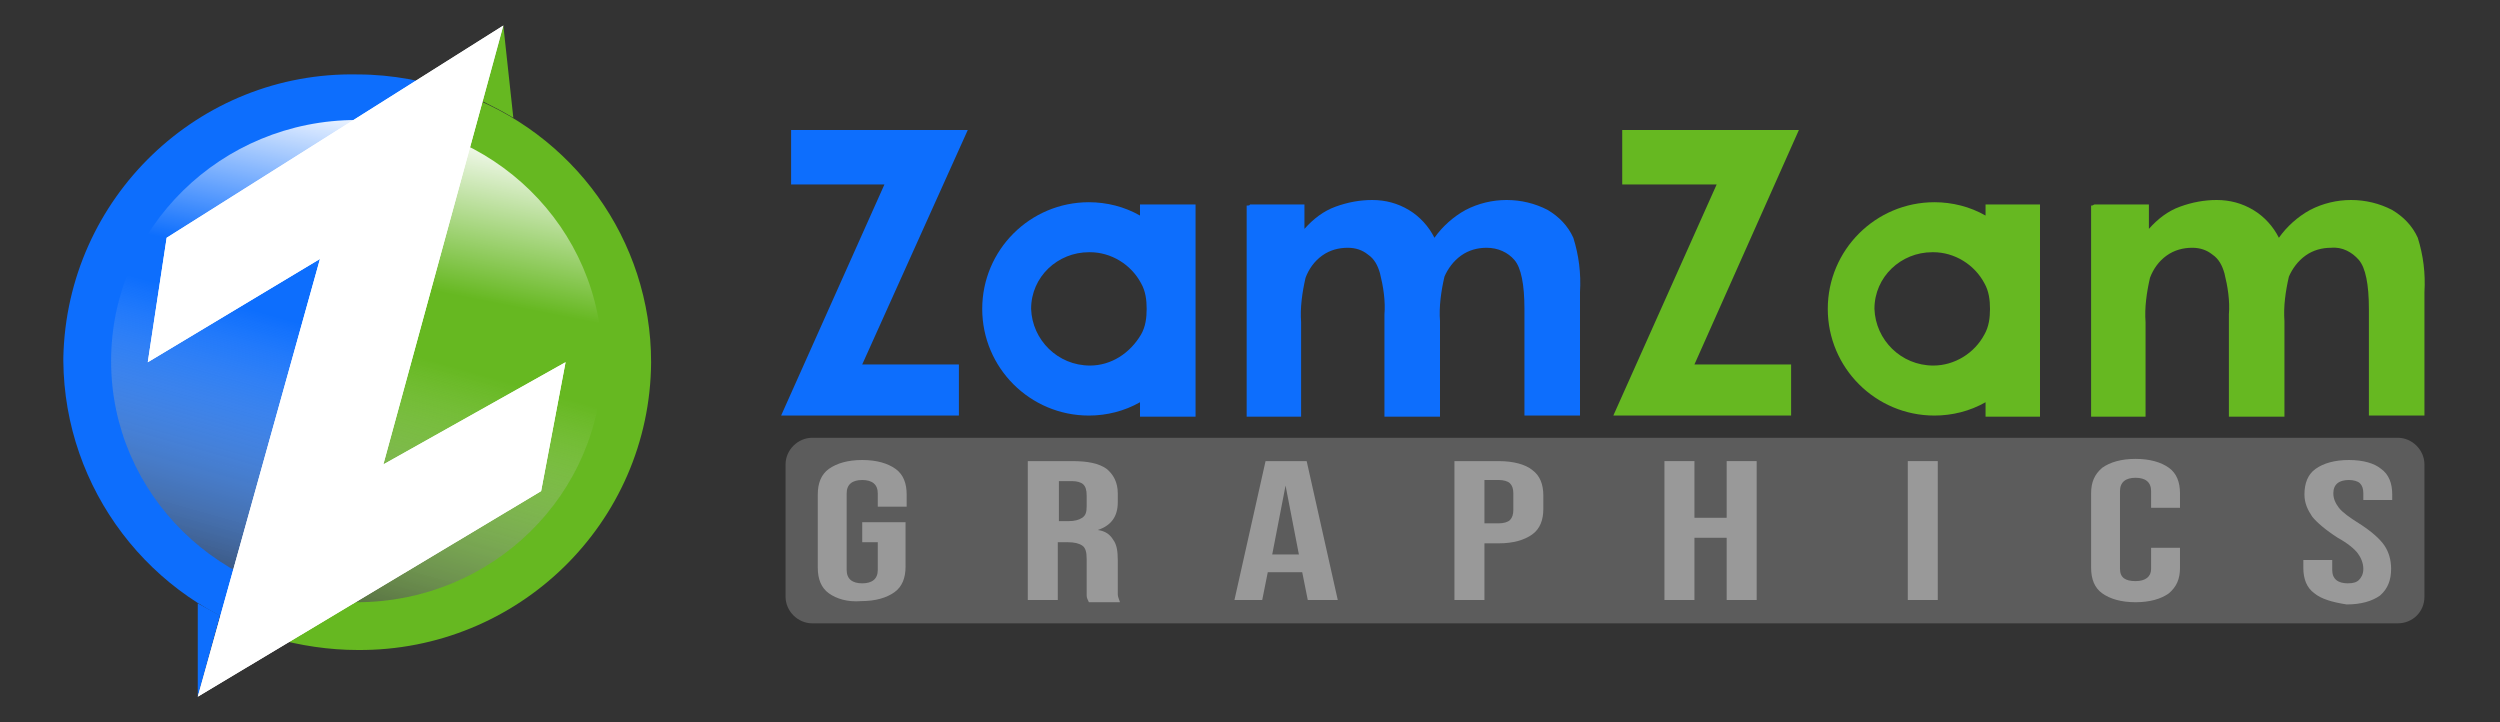 <?xml version="1.0" encoding="utf-8"?>
<!-- Generator: Adobe Illustrator 24.0.1, SVG Export Plug-In . SVG Version: 6.00 Build 0)  -->
<svg version="1.1" id="Layer_1" xmlns="http://www.w3.org/2000/svg" xmlns:xlink="http://www.w3.org/1999/xlink" x="0px" y="0px"
	 viewBox="0 0 225 65" style="enable-background:new 0 0 225 65;" xml:space="preserve">
<rect x="0" y="0" width="225" height="65" fill="#333333" stroke="none"/>
<style type="text/css">
	.st0{fill:#66B821;}
	.st1{fill:#0D6EFD;}
	.st2{fill:url(#_Path__1_);}
	.st3{fill:url(#_Path_2_1_);}
	.st4{fill:#FFFFFF;}
	.st5{opacity:0.2;fill:#FFFFFF;}
	.st6{fill:#999999;}
</style>
<title>header_logo</title>
<g id="_Group_">
	<g id="_Group_2">
		<path class="st0" d="M41.2,8.3c-7,14.1-10.5,29.2-15.1,44.6c-0.4,1.5-0.9,3.1-1.6,4.5c2.5,0.7,5.1,1.1,7.7,1.1
			c14.4,0.1,26.3-11.4,26.4-25.9l0,0C58.6,21.6,51.6,11.9,41.2,8.3z"/>
		<path class="st0" d="M45.3,2.3l-1.9,6.8c1,0.5,1.8,0.9,2.8,1.5L45.3,2.3z"/>
		<path class="st1" d="M32.2,6.7C17.9,6.4,6,17.8,5.7,32.2c0,0.1,0,0.2,0,0.3C5.8,44,13.5,54.1,24.5,57.3c0.6-1.5,1.2-3,1.6-4.5
			c4.6-15.4,8.1-30.5,15.1-44.5C38.4,7.3,35.3,6.7,32.2,6.7z"/>
		<polygon class="st1" points="17.8,62.7 19.8,55.4 17.8,54.3 		"/>
		
			<linearGradient id="_Path__1_" gradientUnits="userSpaceOnUse" x1="33.564" y1="-680.093" x2="36.464" y2="-665.423" gradientTransform="matrix(1 0 0 -1 0 -655)">
			<stop  offset="0" style="stop-color:#FFFFFF;stop-opacity:0"/>
			<stop  offset="0.12" style="stop-color:#FFFFFF;stop-opacity:0.12"/>
			<stop  offset="1" style="stop-color:#FFFFFF"/>
		</linearGradient>
		<ellipse id="_Path_" class="st2" cx="32.1" cy="32.5" rx="22.1" ry="21.7"/>
		
			<linearGradient id="_Path_2_1_" gradientUnits="userSpaceOnUse" x1="32.611" y1="-685.689" x2="23.511" y2="-717.949" gradientTransform="matrix(1 0 0 -1 0 -655)">
			<stop  offset="0" style="stop-color:#FFFFFF;stop-opacity:0"/>
			<stop  offset="1" style="stop-color:#020202"/>
		</linearGradient>
		<ellipse id="_Path_2" class="st3" cx="32.1" cy="32.5" rx="22.1" ry="21.7"/>
		<polygon id="_Path_3" class="st4" points="15,21.4 13.3,32.6 28.8,23.3 17.8,62.7 48.7,44.2 50.9,32.6 34.5,41.8 45.3,2.3 		"/>
		<polygon id="_Path_4" class="st4" points="15,21.4 13.3,32.6 28.8,23.3 17.8,62.7 48.7,44.2 50.9,32.6 34.5,41.8 45.3,2.3 		"/>
	</g>
	<g id="_Group_3">
		<path class="st5" d="M215.8,56.1H73.1c-1.3,0-2.4-1.1-2.4-2.4V41.8c0-1.3,1.1-2.4,2.4-2.4h142.7c1.3,0,2.4,1.1,2.4,2.4v11.9
			C218.2,55.1,217.1,56.1,215.8,56.1z"/>
		<path id="_Path_10" class="st1" d="M71.2,11.7h15.9l-9.5,21.1h8.7v4.6h-16l9.3-20.8h-8.4V11.7z"/>
		<path id="_Path_11" class="st1" d="M112.5,18.4h4.9v2.2c0.8-0.9,1.7-1.6,2.8-2c1.1-0.4,2.2-0.6,3.3-0.6c1.2,0,2.3,0.3,3.3,0.9
			s1.8,1.5,2.3,2.5c0.7-1,1.7-1.9,2.8-2.5c2.3-1.2,5.1-1.2,7.4,0c1,0.6,1.8,1.4,2.3,2.5c0.5,1.6,0.7,3.2,0.6,4.9v11.1h-5v-9.6
			c0-2.2-0.3-3.7-0.9-4.4c-0.6-0.7-1.5-1.1-2.5-1.1c-0.8,0-1.6,0.2-2.3,0.7s-1.2,1.2-1.5,1.9c-0.3,1.3-0.5,2.7-0.4,4v8.6h-5v-9.2
			c0.1-1.2-0.1-2.5-0.4-3.7c-0.2-0.7-0.5-1.3-1.1-1.7c-0.5-0.4-1.1-0.6-1.8-0.6c-0.8,0-1.6,0.2-2.3,0.7c-0.7,0.5-1.2,1.2-1.5,2
			c-0.3,1.3-0.5,2.7-0.4,4v8.5h-4.9v-19h0.1C112.5,18.5,112.5,18.4,112.5,18.4z"/>
		<path id="_Path_12" class="st0" d="M146,11.7h15.9l-9.4,21.1h8.7v4.6h-16l9.3-20.8H146V11.7z"/>
		<path id="_Path_13" class="st0" d="M188.5,18.4h4.9v2.2c0.8-0.9,1.7-1.6,2.8-2s2.2-0.6,3.3-0.6c1.2,0,2.3,0.3,3.3,0.9
			s1.8,1.5,2.3,2.5c0.7-1,1.7-1.9,2.8-2.5c2.3-1.2,5.1-1.2,7.4,0c1,0.6,1.8,1.4,2.3,2.5c0.5,1.6,0.7,3.2,0.6,4.9v11.1h-5v-9.6
			c0-2.2-0.3-3.7-0.9-4.4c-0.6-0.7-1.5-1.2-2.5-1.1c-0.8,0-1.6,0.2-2.3,0.7s-1.2,1.2-1.5,1.9c-0.3,1.3-0.5,2.7-0.4,4v8.6h-5v-9.2
			c0.1-1.2-0.1-2.5-0.4-3.7c-0.2-0.7-0.5-1.3-1.1-1.7c-0.5-0.4-1.1-0.6-1.8-0.6c-0.8,0-1.6,0.2-2.3,0.7s-1.2,1.2-1.5,2
			c-0.3,1.3-0.5,2.7-0.4,4v8.5h-4.9v-19h0.1L188.5,18.4L188.5,18.4z"/>
		<path id="_Compound_Path_4" class="st1" d="M102.6,18.4v1c-1.4-0.8-3-1.2-4.6-1.2c-5.3,0-9.6,4.3-9.6,9.6s4.3,9.6,9.6,9.6
			c1.6,0,3.2-0.4,4.6-1.2v1.3h5V18.4H102.6z M98.1,32.9c-2.9,0-5.2-2.3-5.3-5.1c0-2.9,2.4-5.1,5.2-5.1c0,0,0,0,0.1,0
			c1.9,0,3.7,1.1,4.6,2.8c0.4,0.7,0.5,1.5,0.5,2.3s-0.1,1.6-0.5,2.3C101.7,31.8,100,32.9,98.1,32.9z"/>
		<path id="_Compound_Path_5" class="st0" d="M178.7,18.4v1c-1.4-0.8-3-1.2-4.6-1.2c-5.3,0-9.6,4.3-9.6,9.6s4.3,9.6,9.6,9.6
			c1.6,0,3.2-0.4,4.6-1.2v1.3h4.9V18.4H178.7z M174,32.9c-2.9,0-5.2-2.3-5.3-5.1c0-2.9,2.4-5.1,5.2-5.1c0,0,0,0,0.1,0
			c1.9,0,3.7,1.1,4.6,2.8c0.4,0.7,0.5,1.5,0.5,2.3s-0.1,1.6-0.5,2.3C177.7,31.8,175.9,32.9,174,32.9z"/>
		<g>
			<path class="st6" d="M74.6,53.4c-0.7-0.5-1-1.3-1-2.3v-6.6c0-1,0.3-1.8,1-2.3c0.7-0.5,1.7-0.8,3-0.8c1.3,0,2.3,0.3,3,0.8
				c0.7,0.5,1,1.3,1,2.3v1.1h-2.6v-1.2c0-0.8-0.5-1.2-1.4-1.2c-0.9,0-1.4,0.4-1.4,1.2v6.9c0,0.8,0.5,1.2,1.4,1.2
				c0.9,0,1.4-0.4,1.4-1.2v-2.5h-1.4v-1.8h3.9V51c0,1-0.3,1.8-1,2.3c-0.7,0.5-1.7,0.8-3,0.8C76.3,54.2,75.3,53.9,74.6,53.4z"/>
			<path class="st6" d="M92.5,41.5h4c1.4,0,2.4,0.2,3.1,0.7c0.6,0.5,1,1.2,1,2.2v0.8c0,1.3-0.6,2.1-1.8,2.5v0
				c0.7,0.1,1.1,0.4,1.4,0.9c0.3,0.4,0.4,1,0.4,1.8v2.2c0,0.4,0,0.6,0,0.9c0,0.2,0.1,0.4,0.2,0.7h-2.8c-0.1-0.2-0.2-0.4-0.2-0.6
				c0-0.2,0-0.5,0-1v-2.3c0-0.6-0.1-1-0.4-1.2c-0.3-0.2-0.7-0.3-1.3-0.3h-0.9V54h-2.7V41.5z M96.2,46.9c0.5,0,0.9-0.1,1.2-0.3
				s0.4-0.5,0.4-1v-1c0-0.5-0.1-0.8-0.3-1c-0.2-0.2-0.6-0.3-1-0.3h-1.2v3.6H96.2z"/>
			<path class="st6" d="M113.9,41.5h3.7l2.8,12.5h-2.7l-0.5-2.5v0h-3.1l-0.5,2.5h-2.5L113.9,41.5z M116.9,49.9l-1.2-6.2h0l-1.2,6.2
				H116.9z"/>
			<path class="st6" d="M130.9,41.5h4c1.3,0,2.4,0.3,3,0.8c0.7,0.5,1,1.3,1,2.3v1.2c0,1-0.3,1.8-1,2.3c-0.7,0.5-1.7,0.8-3,0.8h-1.3
				V54h-2.7V41.5z M134.9,47.1c0.4,0,0.8-0.1,1-0.3c0.2-0.2,0.3-0.5,0.3-0.9v-1.5c0-0.4-0.1-0.7-0.3-0.9c-0.2-0.2-0.6-0.3-1-0.3
				h-1.3v3.9H134.9z"/>
			<path class="st6" d="M149.8,41.5h2.7v5.1h2.9v-5.1h2.7V54h-2.7v-5.6h-2.9V54h-2.7V41.5z"/>
			<path class="st6" d="M171.7,41.5h2.7V54h-2.7V41.5z"/>
			<path class="st6" d="M189.2,53.4c-0.7-0.5-1-1.3-1-2.3v-6.7c0-1,0.3-1.7,1-2.3c0.7-0.5,1.7-0.8,3-0.8c1.3,0,2.3,0.3,3,0.8
				c0.7,0.5,1,1.3,1,2.3v1.3h-2.6v-1.5c0-0.8-0.5-1.2-1.4-1.2s-1.4,0.4-1.4,1.2v7c0,0.8,0.5,1.1,1.4,1.1s1.4-0.4,1.4-1.1v-1.9h2.6
				v1.8c0,1-0.3,1.7-1,2.3c-0.7,0.5-1.7,0.8-3,0.8C190.9,54.2,189.9,53.9,189.2,53.4z"/>
			<path class="st6" d="M208.3,53.4c-0.7-0.5-1-1.3-1-2.3v-0.7h2.6v0.9c0,0.8,0.5,1.2,1.4,1.2c0.5,0,0.8-0.1,1-0.3
				c0.2-0.2,0.4-0.5,0.4-1c0-0.5-0.2-1-0.5-1.4c-0.3-0.4-0.9-0.9-1.8-1.4c-1.1-0.7-1.9-1.4-2.3-1.9c-0.4-0.6-0.7-1.2-0.7-2
				c0-1,0.3-1.8,1-2.3c0.7-0.5,1.7-0.8,3-0.8c1.3,0,2.3,0.3,2.9,0.8c0.7,0.5,1,1.3,1,2.3V45h-2.6v-0.6c0-0.4-0.1-0.7-0.3-0.9
				c-0.2-0.2-0.6-0.3-1-0.3c-0.9,0-1.4,0.4-1.4,1.2c0,0.5,0.2,0.9,0.5,1.3c0.3,0.4,1,0.9,1.8,1.4c1.1,0.7,1.9,1.4,2.3,2
				c0.4,0.6,0.6,1.3,0.6,2.1c0,1-0.3,1.8-1,2.4c-0.7,0.5-1.7,0.8-3,0.8C209.9,54.2,208.9,53.9,208.3,53.4z"/>
		</g>
	</g>
</g>
</svg>
